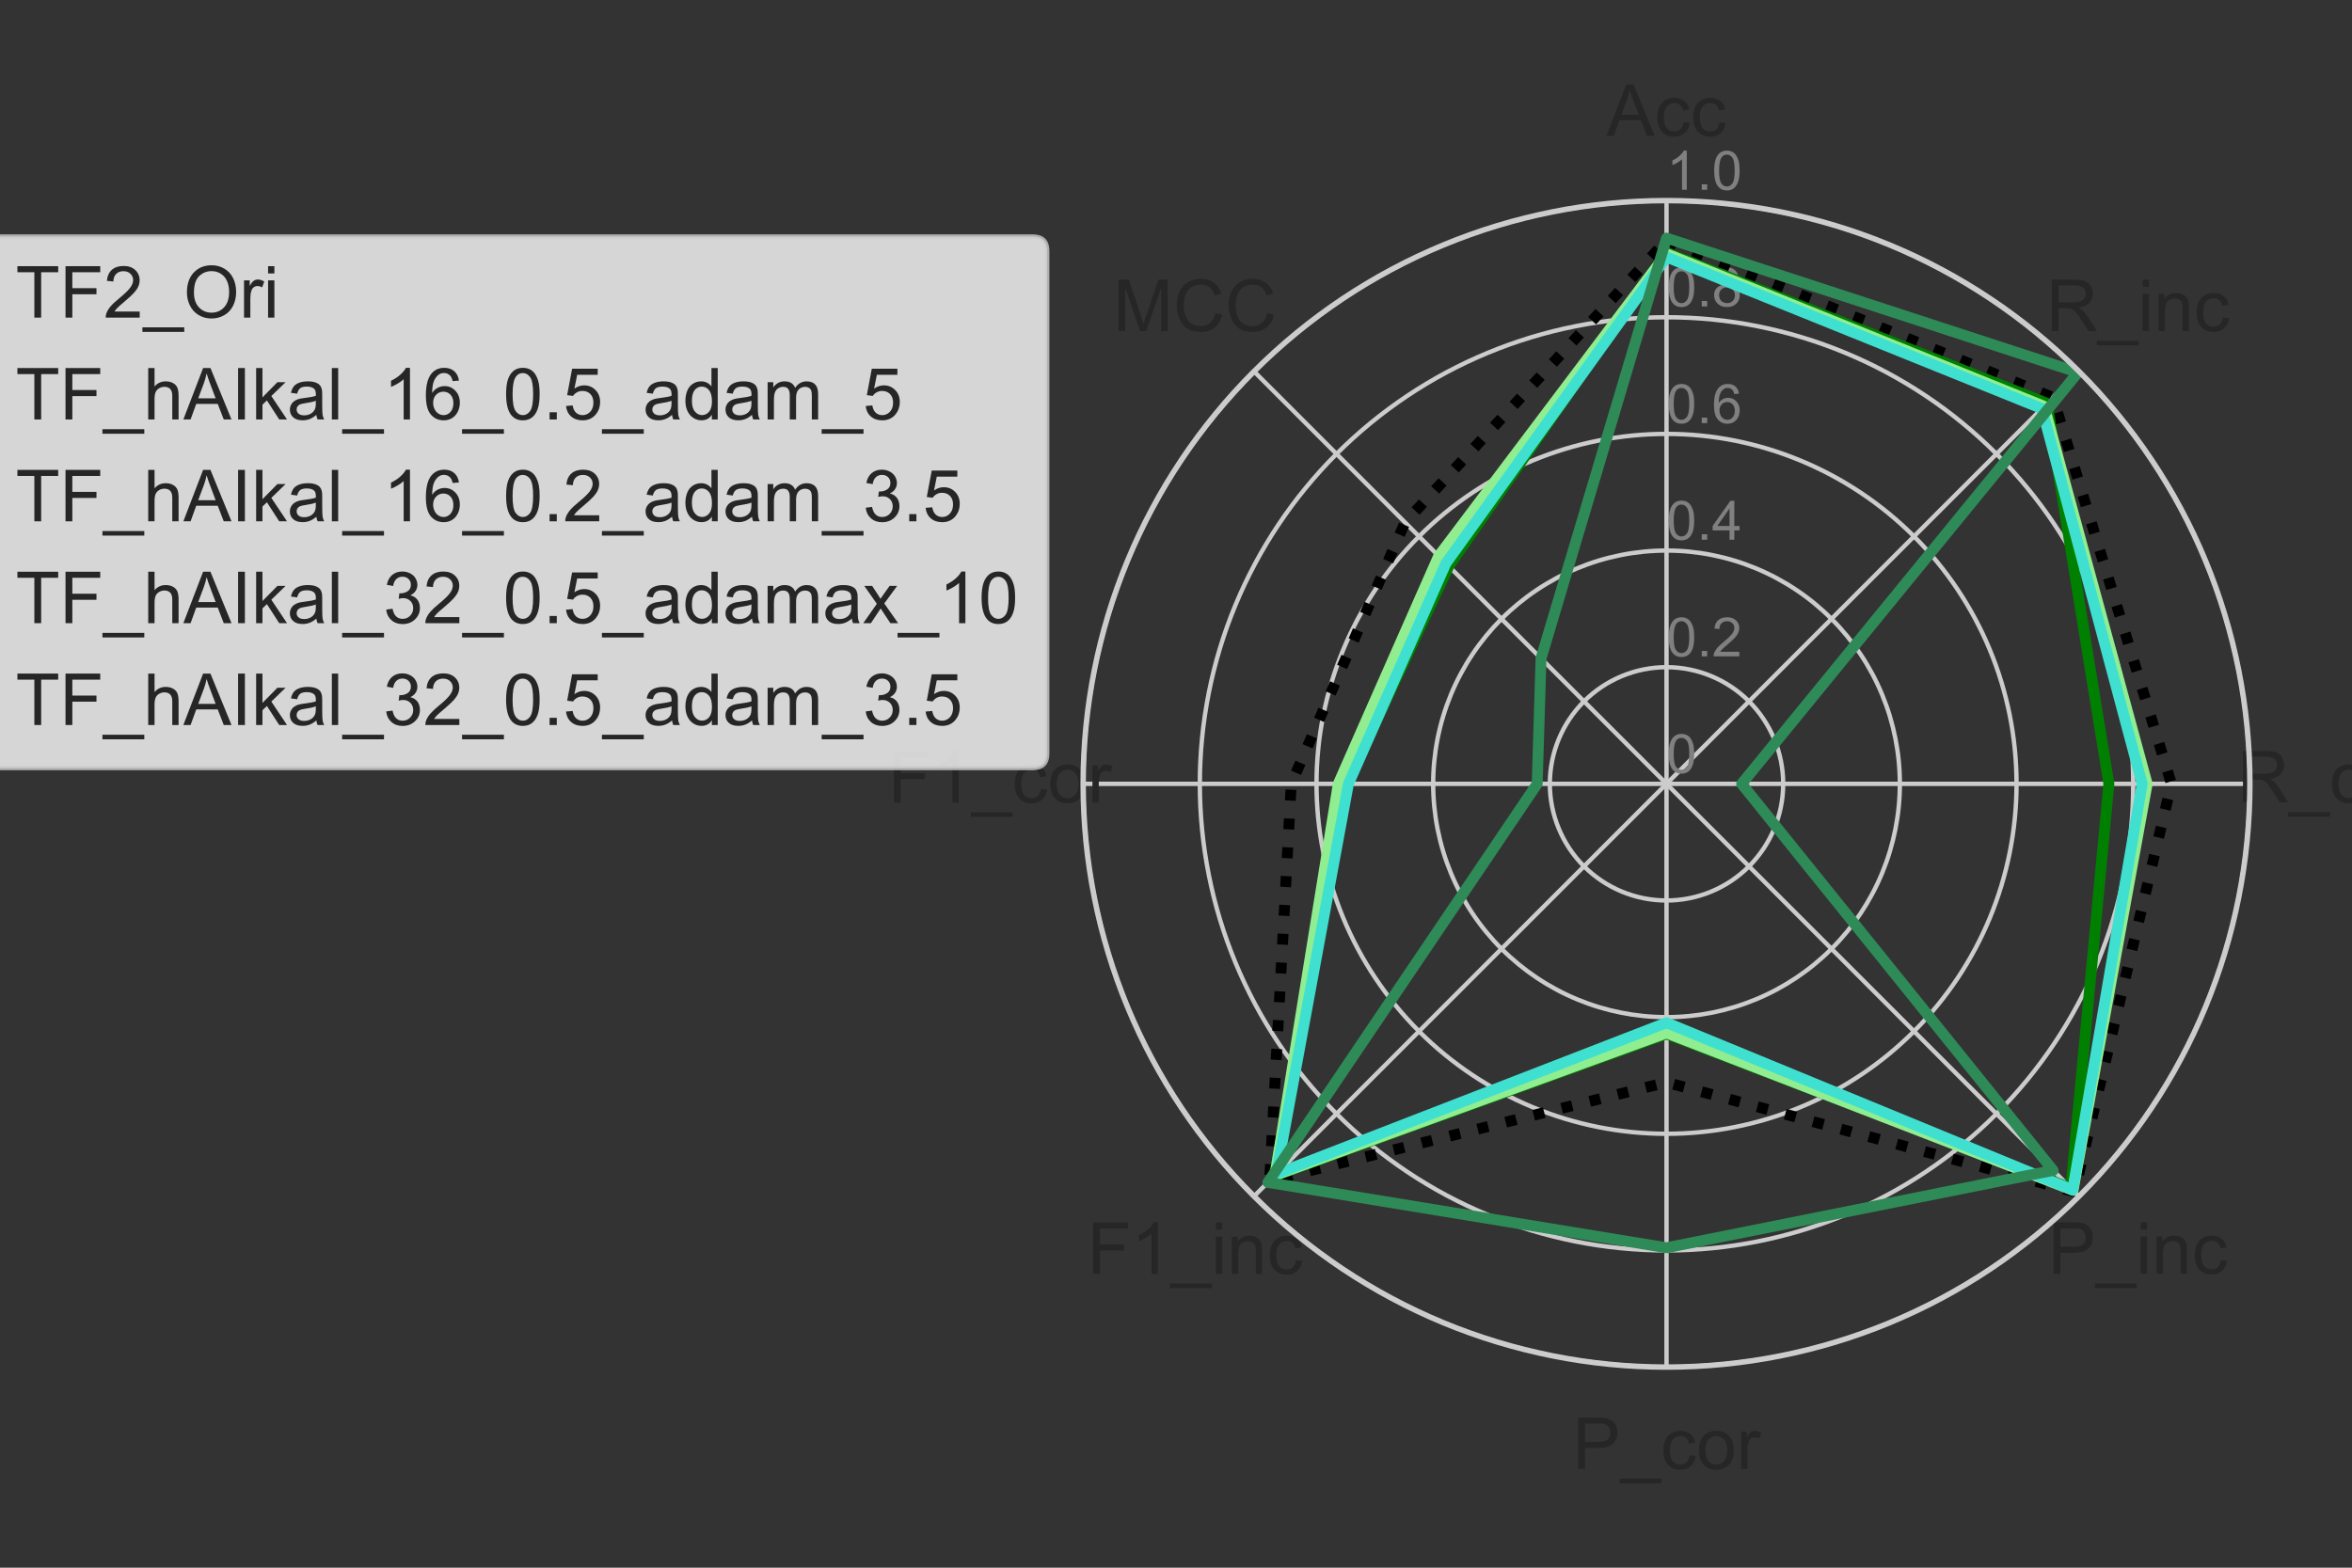 <?xml version="1.0" encoding="utf-8" standalone="no"?>
<!DOCTYPE svg PUBLIC "-//W3C//DTD SVG 1.1//EN"
  "http://www.w3.org/Graphics/SVG/1.1/DTD/svg11.dtd">
<!-- Created with matplotlib (https://matplotlib.org/) -->
<svg height="288pt" version="1.1" viewBox="0 0 432 288" width="432pt" xmlns="http://www.w3.org/2000/svg" xmlns:xlink="http://www.w3.org/1999/xlink">
 <rect x="0" y="0" width="432" height="288" fill="#333333" stroke="none"/>
 <defs>
  <style type="text/css">*{stroke-linecap:butt;stroke-linejoin:round;}</style>
 </defs>
 <g id="figure_1">
  <g id="patch_1">
   <path d="M 0 288 
L 432 288 
L 432 0 
L 0 0 
z
" style="fill:none;"/>
  </g>
  <g id="axes_1">
   <g id="patch_2">
    <path d="M 413.243 144 
C 413.243 129.929 410.471 115.996 405.087 102.996 
C 399.702 89.997 391.809 78.184 381.86 68.235 
C 371.911 58.286 360.098 50.393 347.099 45.008 
C 334.099 39.624 320.166 36.852 306.095 36.852 
C 292.024 36.852 278.091 39.624 265.091 45.008 
C 252.092 50.393 240.279 58.286 230.33 68.235 
C 220.381 78.184 212.488 89.997 207.103 102.996 
C 201.719 115.996 198.947 129.929 198.947 144 
C 198.947 158.071 201.719 172.004 207.103 185.004 
C 212.488 198.003 220.381 209.816 230.33 219.765 
C 240.279 229.714 252.092 237.607 265.091 242.992 
C 278.091 248.376 292.024 251.148 306.095 251.148 
C 320.166 251.148 334.099 248.376 347.099 242.992 
C 360.098 237.607 371.911 229.714 381.86 219.765 
C 391.809 209.816 399.702 198.003 405.087 185.004 
C 410.471 172.004 413.243 158.071 413.243 144 
M 306.095 144 
C 306.095 144 306.095 144 306.095 144 
C 306.095 144 306.095 144 306.095 144 
C 306.095 144 306.095 144 306.095 144 
C 306.095 144 306.095 144 306.095 144 
C 306.095 144 306.095 144 306.095 144 
C 306.095 144 306.095 144 306.095 144 
C 306.095 144 306.095 144 306.095 144 
C 306.095 144 306.095 144 306.095 144 
C 306.095 144 306.095 144 306.095 144 
C 306.095 144 306.095 144 306.095 144 
C 306.095 144 306.095 144 306.095 144 
C 306.095 144 306.095 144 306.095 144 
C 306.095 144 306.095 144 306.095 144 
C 306.095 144 306.095 144 306.095 144 
C 306.095 144 306.095 144 306.095 144 
C 306.095 144 306.095 144 306.095 144 
M 413.243 144 
z
" style="fill:none;"/>
   </g>
   <g id="matplotlib.axis_1">
    <g id="xtick_1">
     <g id="line2d_1">
      <path clip-path="url(#p8d826394d3)" d="M 306.095 144 
L 306.095 36.852 
" style="fill:none;stroke:#cccccc;stroke-linecap:round;stroke-width:0.8;"/>
     </g>
     <g id="text_1">
      <!-- Acc -->
      <g style="fill:#262626;" transform="translate(295.093 24.964)scale(0.132 -0.132)">
       <defs>
        <path d="M -0.141 0 
L 27.344 71.578 
L 37.547 71.578 
L 66.844 0 
L 56.062 0 
L 47.703 21.688 
L 17.781 21.688 
L 9.906 0 
z
M 20.516 29.391 
L 44.781 29.391 
L 37.312 49.219 
Q 33.891 58.25 32.234 64.062 
Q 30.859 57.172 28.375 50.391 
z
" id="ArialMT-65"/>
        <path d="M 40.438 19 
L 49.078 17.875 
Q 47.656 8.938 41.812 3.875 
Q 35.984 -1.172 27.484 -1.172 
Q 16.844 -1.172 10.375 5.781 
Q 3.906 12.75 3.906 25.734 
Q 3.906 34.125 6.688 40.422 
Q 9.469 46.734 15.156 49.875 
Q 20.844 53.031 27.547 53.031 
Q 35.984 53.031 41.359 48.75 
Q 46.734 44.484 48.25 36.625 
L 39.703 35.297 
Q 38.484 40.531 35.375 43.156 
Q 32.281 45.797 27.875 45.797 
Q 21.234 45.797 17.078 41.031 
Q 12.938 36.281 12.938 25.984 
Q 12.938 15.531 16.938 10.797 
Q 20.953 6.062 27.391 6.062 
Q 32.562 6.062 36.031 9.234 
Q 39.5 12.406 40.438 19 
z
" id="ArialMT-99"/>
       </defs>
       <use xlink:href="#ArialMT-65"/>
       <use x="66.699" xlink:href="#ArialMT-99"/>
       <use x="116.699" xlink:href="#ArialMT-99"/>
      </g>
     </g>
    </g>
    <g id="xtick_2">
     <g id="line2d_2">
      <path clip-path="url(#p8d826394d3)" d="M 306.095 144 
L 381.86 68.235 
" style="fill:none;stroke:#cccccc;stroke-linecap:round;stroke-width:0.8;"/>
     </g>
     <g id="text_2">
      <!-- R_inc -->
      <g style="fill:#262626;" transform="translate(375.805 60.829)scale(0.132 -0.132)">
       <defs>
        <path d="M 7.859 0 
L 7.859 71.578 
L 39.594 71.578 
Q 49.172 71.578 54.141 69.641 
Q 59.125 67.719 62.109 62.828 
Q 65.094 57.953 65.094 52.047 
Q 65.094 44.438 60.156 39.203 
Q 55.219 33.984 44.922 32.562 
Q 48.688 30.766 50.641 29 
Q 54.781 25.203 58.5 19.484 
L 70.953 0 
L 59.031 0 
L 49.562 14.891 
Q 45.406 21.344 42.719 24.75 
Q 40.047 28.172 37.922 29.531 
Q 35.797 30.906 33.594 31.453 
Q 31.984 31.781 28.328 31.781 
L 17.328 31.781 
L 17.328 0 
z
M 17.328 39.984 
L 37.703 39.984 
Q 44.188 39.984 47.844 41.328 
Q 51.516 42.672 53.422 45.625 
Q 55.328 48.578 55.328 52.047 
Q 55.328 57.125 51.641 60.391 
Q 47.953 63.672 39.984 63.672 
L 17.328 63.672 
z
" id="ArialMT-82"/>
        <path d="M -1.516 -19.875 
L -1.516 -13.531 
L 56.734 -13.531 
L 56.734 -19.875 
z
" id="ArialMT-95"/>
        <path d="M 6.641 61.469 
L 6.641 71.578 
L 15.438 71.578 
L 15.438 61.469 
z
M 6.641 0 
L 6.641 51.859 
L 15.438 51.859 
L 15.438 0 
z
" id="ArialMT-105"/>
        <path d="M 6.594 0 
L 6.594 51.859 
L 14.5 51.859 
L 14.5 44.484 
Q 20.219 53.031 31 53.031 
Q 35.688 53.031 39.625 51.344 
Q 43.562 49.656 45.516 46.922 
Q 47.469 44.188 48.25 40.438 
Q 48.734 37.984 48.734 31.891 
L 48.734 0 
L 39.938 0 
L 39.938 31.547 
Q 39.938 36.922 38.906 39.578 
Q 37.891 42.234 35.281 43.812 
Q 32.672 45.406 29.156 45.406 
Q 23.531 45.406 19.453 41.844 
Q 15.375 38.281 15.375 28.328 
L 15.375 0 
z
" id="ArialMT-110"/>
       </defs>
       <use xlink:href="#ArialMT-82"/>
       <use x="72.217" xlink:href="#ArialMT-95"/>
       <use x="127.832" xlink:href="#ArialMT-105"/>
       <use x="150.049" xlink:href="#ArialMT-110"/>
       <use x="205.664" xlink:href="#ArialMT-99"/>
      </g>
     </g>
    </g>
    <g id="xtick_3">
     <g id="line2d_3">
      <path clip-path="url(#p8d826394d3)" d="M 306.095 144 
L 413.243 144 
" style="fill:none;stroke:#cccccc;stroke-linecap:round;stroke-width:0.8;"/>
     </g>
     <g id="text_3">
      <!-- R_cor -->
      <g style="fill:#262626;" transform="translate(410.939 147.412)scale(0.132 -0.132)">
       <defs>
        <path d="M 3.328 25.922 
Q 3.328 40.328 11.328 47.266 
Q 18.016 53.031 27.641 53.031 
Q 38.328 53.031 45.109 46.016 
Q 51.906 39.016 51.906 26.656 
Q 51.906 16.656 48.906 10.906 
Q 45.906 5.172 40.156 2 
Q 34.422 -1.172 27.641 -1.172 
Q 16.75 -1.172 10.031 5.812 
Q 3.328 12.797 3.328 25.922 
z
M 12.359 25.922 
Q 12.359 15.969 16.703 11.016 
Q 21.047 6.062 27.641 6.062 
Q 34.188 6.062 38.531 11.031 
Q 42.875 16.016 42.875 26.219 
Q 42.875 35.844 38.5 40.797 
Q 34.125 45.75 27.641 45.75 
Q 21.047 45.75 16.703 40.812 
Q 12.359 35.891 12.359 25.922 
z
" id="ArialMT-111"/>
        <path d="M 6.5 0 
L 6.5 51.859 
L 14.406 51.859 
L 14.406 44 
Q 17.438 49.516 20 51.266 
Q 22.562 53.031 25.641 53.031 
Q 30.078 53.031 34.672 50.203 
L 31.641 42.047 
Q 28.422 43.953 25.203 43.953 
Q 22.312 43.953 20.016 42.219 
Q 17.719 40.484 16.75 37.406 
Q 15.281 32.719 15.281 27.156 
L 15.281 0 
z
" id="ArialMT-114"/>
       </defs>
       <use xlink:href="#ArialMT-82"/>
       <use x="72.217" xlink:href="#ArialMT-95"/>
       <use x="127.832" xlink:href="#ArialMT-99"/>
       <use x="177.832" xlink:href="#ArialMT-111"/>
       <use x="233.447" xlink:href="#ArialMT-114"/>
      </g>
     </g>
    </g>
    <g id="xtick_4">
     <g id="line2d_4">
      <path clip-path="url(#p8d826394d3)" d="M 306.095 144 
L 381.86 219.765 
" style="fill:none;stroke:#cccccc;stroke-linecap:round;stroke-width:0.8;"/>
     </g>
     <g id="text_4">
      <!-- P_inc -->
      <g style="fill:#262626;" transform="translate(376.17 233.996)scale(0.132 -0.132)">
       <defs>
        <path d="M 7.719 0 
L 7.719 71.578 
L 34.719 71.578 
Q 41.844 71.578 45.609 70.906 
Q 50.875 70.016 54.438 67.547 
Q 58.016 65.094 60.188 60.641 
Q 62.359 56.203 62.359 50.875 
Q 62.359 41.75 56.547 35.422 
Q 50.734 29.109 35.547 29.109 
L 17.188 29.109 
L 17.188 0 
z
M 17.188 37.547 
L 35.688 37.547 
Q 44.875 37.547 48.734 40.969 
Q 52.594 44.391 52.594 50.594 
Q 52.594 55.078 50.312 58.266 
Q 48.047 61.469 44.344 62.5 
Q 41.938 63.141 35.5 63.141 
L 17.188 63.141 
z
" id="ArialMT-80"/>
       </defs>
       <use xlink:href="#ArialMT-80"/>
       <use x="66.699" xlink:href="#ArialMT-95"/>
       <use x="122.314" xlink:href="#ArialMT-105"/>
       <use x="144.531" xlink:href="#ArialMT-110"/>
       <use x="200.146" xlink:href="#ArialMT-99"/>
      </g>
     </g>
    </g>
    <g id="xtick_5">
     <g id="line2d_5">
      <path clip-path="url(#p8d826394d3)" d="M 306.095 144 
L 306.095 251.148 
" style="fill:none;stroke:#cccccc;stroke-linecap:round;stroke-width:0.8;"/>
     </g>
     <g id="text_5">
      <!-- P_cor -->
      <g style="fill:#262626;" transform="translate(288.855 269.86)scale(0.132 -0.132)">
       <use xlink:href="#ArialMT-80"/>
       <use x="66.699" xlink:href="#ArialMT-95"/>
       <use x="122.314" xlink:href="#ArialMT-99"/>
       <use x="172.314" xlink:href="#ArialMT-111"/>
       <use x="227.93" xlink:href="#ArialMT-114"/>
      </g>
     </g>
    </g>
    <g id="xtick_6">
     <g id="line2d_6">
      <path clip-path="url(#p8d826394d3)" d="M 306.095 144 
L 230.33 219.765 
" style="fill:none;stroke:#cccccc;stroke-linecap:round;stroke-width:0.8;"/>
     </g>
     <g id="text_6">
      <!-- F1_inc -->
      <g style="fill:#262626;" transform="translate(199.703 234.016)scale(0.132 -0.132)">
       <defs>
        <path d="M 8.203 0 
L 8.203 71.578 
L 56.5 71.578 
L 56.5 63.141 
L 17.672 63.141 
L 17.672 40.969 
L 51.266 40.969 
L 51.266 32.516 
L 17.672 32.516 
L 17.672 0 
z
" id="ArialMT-70"/>
        <path d="M 37.25 0 
L 28.469 0 
L 28.469 56 
Q 25.297 52.984 20.141 49.953 
Q 14.984 46.922 10.891 45.406 
L 10.891 53.906 
Q 18.266 57.375 23.781 62.297 
Q 29.297 67.234 31.594 71.875 
L 37.25 71.875 
z
" id="ArialMT-49"/>
       </defs>
       <use xlink:href="#ArialMT-70"/>
       <use x="61.084" xlink:href="#ArialMT-49"/>
       <use x="116.699" xlink:href="#ArialMT-95"/>
       <use x="172.314" xlink:href="#ArialMT-105"/>
       <use x="194.531" xlink:href="#ArialMT-110"/>
       <use x="250.146" xlink:href="#ArialMT-99"/>
      </g>
     </g>
    </g>
    <g id="xtick_7">
     <g id="line2d_7">
      <path clip-path="url(#p8d826394d3)" d="M 306.095 144 
L 198.947 144 
" style="fill:none;stroke:#cccccc;stroke-linecap:round;stroke-width:0.8;"/>
     </g>
     <g id="text_7">
      <!-- F1_cor -->
      <g style="fill:#262626;" transform="translate(163.108 147.432)scale(0.132 -0.132)">
       <use xlink:href="#ArialMT-70"/>
       <use x="61.084" xlink:href="#ArialMT-49"/>
       <use x="116.699" xlink:href="#ArialMT-95"/>
       <use x="172.314" xlink:href="#ArialMT-99"/>
       <use x="222.314" xlink:href="#ArialMT-111"/>
       <use x="277.93" xlink:href="#ArialMT-114"/>
      </g>
     </g>
    </g>
    <g id="xtick_8">
     <g id="line2d_8">
      <path clip-path="url(#p8d826394d3)" d="M 306.095 144 
L 230.33 68.235 
" style="fill:none;stroke:#cccccc;stroke-linecap:round;stroke-width:0.8;"/>
     </g>
     <g id="text_8">
      <!-- MCC -->
      <g style="fill:#262626;" transform="translate(204.481 60.829)scale(0.132 -0.132)">
       <defs>
        <path d="M 7.422 0 
L 7.422 71.578 
L 21.688 71.578 
L 38.625 20.906 
Q 40.969 13.812 42.047 10.297 
Q 43.266 14.203 45.844 21.781 
L 62.984 71.578 
L 75.734 71.578 
L 75.734 0 
L 66.609 0 
L 66.609 59.906 
L 45.797 0 
L 37.25 0 
L 16.547 60.938 
L 16.547 0 
z
" id="ArialMT-77"/>
        <path d="M 58.797 25.094 
L 68.266 22.703 
Q 65.281 11.031 57.547 4.906 
Q 49.812 -1.219 38.625 -1.219 
Q 27.047 -1.219 19.797 3.484 
Q 12.547 8.203 8.766 17.141 
Q 4.984 26.078 4.984 36.328 
Q 4.984 47.516 9.25 55.828 
Q 13.531 64.156 21.406 68.469 
Q 29.297 72.797 38.766 72.797 
Q 49.516 72.797 56.828 67.328 
Q 64.156 61.859 67.047 51.953 
L 57.719 49.75 
Q 55.219 57.562 50.484 61.125 
Q 45.75 64.703 38.578 64.703 
Q 30.328 64.703 24.781 60.734 
Q 19.234 56.781 16.984 50.109 
Q 14.75 43.453 14.75 36.375 
Q 14.75 27.25 17.406 20.438 
Q 20.062 13.625 25.672 10.25 
Q 31.297 6.891 37.844 6.891 
Q 45.797 6.891 51.312 11.469 
Q 56.844 16.062 58.797 25.094 
z
" id="ArialMT-67"/>
       </defs>
       <use xlink:href="#ArialMT-77"/>
       <use x="83.301" xlink:href="#ArialMT-67"/>
       <use x="155.518" xlink:href="#ArialMT-67"/>
      </g>
     </g>
    </g>
   </g>
   <g id="matplotlib.axis_2">
    <g id="ytick_1">
     <g id="line2d_9">
      <path clip-path="url(#p8d826394d3)" d="M 306.095 144 
C 306.095 144 306.095 144 306.095 144 
C 306.095 144 306.095 144 306.095 144 
C 306.095 144 306.095 144 306.095 144 
C 306.095 144 306.095 144 306.095 144 
C 306.095 144 306.095 144 306.095 144 
C 306.095 144 306.095 144 306.095 144 
C 306.095 144 306.095 144 306.095 144 
C 306.095 144 306.095 144 306.095 144 
C 306.095 144 306.095 144 306.095 144 
C 306.095 144 306.095 144 306.095 144 
C 306.095 144 306.095 144 306.095 144 
C 306.095 144 306.095 144 306.095 144 
C 306.095 144 306.095 144 306.095 144 
C 306.095 144 306.095 144 306.095 144 
C 306.095 144 306.095 144 306.095 144 
C 306.095 144 306.095 144 306.095 144 
" style="fill:none;stroke:#cccccc;stroke-linecap:round;stroke-width:0.8;"/>
     </g>
     <g id="text_9">
      <!-- 0 -->
      <g style="fill:#808080;" transform="translate(306.095 142.012)scale(0.1 -0.1)">
       <defs>
        <path d="M 4.156 35.297 
Q 4.156 48 6.766 55.734 
Q 9.375 63.484 14.516 67.672 
Q 19.672 71.875 27.484 71.875 
Q 33.25 71.875 37.594 69.547 
Q 41.938 67.234 44.766 62.859 
Q 47.609 58.5 49.219 52.219 
Q 50.828 45.953 50.828 35.297 
Q 50.828 22.703 48.234 14.969 
Q 45.656 7.234 40.5 3 
Q 35.359 -1.219 27.484 -1.219 
Q 17.141 -1.219 11.234 6.203 
Q 4.156 15.141 4.156 35.297 
z
M 13.188 35.297 
Q 13.188 17.672 17.312 11.828 
Q 21.438 6 27.484 6 
Q 33.547 6 37.672 11.859 
Q 41.797 17.719 41.797 35.297 
Q 41.797 52.984 37.672 58.781 
Q 33.547 64.594 27.391 64.594 
Q 21.344 64.594 17.719 59.469 
Q 13.188 52.938 13.188 35.297 
z
" id="ArialMT-48"/>
       </defs>
       <use xlink:href="#ArialMT-48"/>
      </g>
     </g>
    </g>
    <g id="ytick_2">
     <g id="line2d_10">
      <path clip-path="url(#p8d826394d3)" d="M 306.095 122.57 
C 308.909 122.57 311.696 123.125 314.296 124.202 
C 316.896 125.279 319.258 126.857 321.248 128.847 
C 323.238 130.837 324.816 133.199 325.893 135.799 
C 326.97 138.399 327.525 141.186 327.525 144 
C 327.525 146.814 326.97 149.601 325.893 152.201 
C 324.816 154.801 323.238 157.163 321.248 159.153 
C 319.258 161.143 316.896 162.721 314.296 163.798 
C 311.696 164.875 308.909 165.43 306.095 165.43 
C 303.281 165.43 300.494 164.875 297.894 163.798 
C 295.294 162.721 292.932 161.143 290.942 159.153 
C 288.952 157.163 287.374 154.801 286.297 152.201 
C 285.22 149.601 284.665 146.814 284.665 144 
C 284.665 141.186 285.22 138.399 286.297 135.799 
C 287.374 133.199 288.952 130.837 290.942 128.847 
C 292.932 126.857 295.294 125.279 297.894 124.202 
C 300.494 123.125 303.281 122.57 306.095 122.57 
" style="fill:none;stroke:#cccccc;stroke-linecap:round;stroke-width:0.8;"/>
     </g>
     <g id="text_10">
      <!-- 0.2 -->
      <g style="fill:#808080;" transform="translate(306.095 120.583)scale(0.1 -0.1)">
       <defs>
        <path d="M 9.078 0 
L 9.078 10.016 
L 19.094 10.016 
L 19.094 0 
z
" id="ArialMT-46"/>
        <path d="M 50.344 8.453 
L 50.344 0 
L 3.031 0 
Q 2.938 3.172 4.047 6.109 
Q 5.859 10.938 9.828 15.625 
Q 13.812 20.312 21.344 26.469 
Q 33.016 36.031 37.109 41.625 
Q 41.219 47.219 41.219 52.203 
Q 41.219 57.422 37.469 61 
Q 33.734 64.594 27.734 64.594 
Q 21.391 64.594 17.578 60.781 
Q 13.766 56.984 13.719 50.25 
L 4.688 51.172 
Q 5.609 61.281 11.656 66.578 
Q 17.719 71.875 27.938 71.875 
Q 38.234 71.875 44.234 66.156 
Q 50.25 60.453 50.25 52 
Q 50.25 47.703 48.484 43.547 
Q 46.734 39.406 42.656 34.812 
Q 38.578 30.219 29.109 22.219 
Q 21.188 15.578 18.938 13.203 
Q 16.703 10.844 15.234 8.453 
z
" id="ArialMT-50"/>
       </defs>
       <use xlink:href="#ArialMT-48"/>
       <use x="55.615" xlink:href="#ArialMT-46"/>
       <use x="83.398" xlink:href="#ArialMT-50"/>
      </g>
     </g>
    </g>
    <g id="ytick_3">
     <g id="line2d_11">
      <path clip-path="url(#p8d826394d3)" d="M 306.095 101.141 
C 311.723 101.141 317.297 102.249 322.497 104.403 
C 327.696 106.557 332.421 109.714 336.401 113.694 
C 340.381 117.674 343.538 122.399 345.692 127.598 
C 347.846 132.798 348.954 138.372 348.954 144 
C 348.954 149.628 347.846 155.202 345.692 160.402 
C 343.538 165.601 340.381 170.326 336.401 174.306 
C 332.421 178.286 327.696 181.443 322.497 183.597 
C 317.297 185.751 311.723 186.859 306.095 186.859 
C 300.467 186.859 294.893 185.751 289.693 183.597 
C 284.494 181.443 279.769 178.286 275.789 174.306 
C 271.809 170.326 268.652 165.601 266.498 160.402 
C 264.344 155.202 263.236 149.628 263.236 144 
C 263.236 138.372 264.344 132.798 266.498 127.598 
C 268.652 122.399 271.809 117.674 275.789 113.694 
C 279.769 109.714 284.494 106.557 289.693 104.403 
C 294.893 102.249 300.467 101.141 306.095 101.141 
" style="fill:none;stroke:#cccccc;stroke-linecap:round;stroke-width:0.8;"/>
     </g>
     <g id="text_11">
      <!-- 0.4 -->
      <g style="fill:#808080;" transform="translate(306.095 99.153)scale(0.1 -0.1)">
       <defs>
        <path d="M 32.328 0 
L 32.328 17.141 
L 1.266 17.141 
L 1.266 25.203 
L 33.938 71.578 
L 41.109 71.578 
L 41.109 25.203 
L 50.781 25.203 
L 50.781 17.141 
L 41.109 17.141 
L 41.109 0 
z
M 32.328 25.203 
L 32.328 57.469 
L 9.906 25.203 
z
" id="ArialMT-52"/>
       </defs>
       <use xlink:href="#ArialMT-48"/>
       <use x="55.615" xlink:href="#ArialMT-46"/>
       <use x="83.398" xlink:href="#ArialMT-52"/>
      </g>
     </g>
    </g>
    <g id="ytick_4">
     <g id="line2d_12">
      <path clip-path="url(#p8d826394d3)" d="M 306.095 79.711 
C 314.537 79.711 322.898 81.374 330.697 84.605 
C 338.497 87.836 345.584 92.571 351.554 98.541 
C 357.524 104.511 362.259 111.598 365.49 119.398 
C 368.721 127.197 370.384 135.558 370.384 144 
C 370.384 152.442 368.721 160.803 365.49 168.602 
C 362.259 176.402 357.524 183.489 351.554 189.459 
C 345.584 195.429 338.497 200.164 330.697 203.395 
C 322.898 206.626 314.537 208.289 306.095 208.289 
C 297.653 208.289 289.292 206.626 281.493 203.395 
C 273.693 200.164 266.606 195.429 260.636 189.459 
C 254.666 183.489 249.931 176.402 246.7 168.602 
C 243.469 160.803 241.806 152.442 241.806 144 
C 241.806 135.558 243.469 127.197 246.7 119.398 
C 249.931 111.598 254.666 104.511 260.636 98.541 
C 266.606 92.571 273.693 87.836 281.493 84.605 
C 289.292 81.374 297.653 79.711 306.095 79.711 
" style="fill:none;stroke:#cccccc;stroke-linecap:round;stroke-width:0.8;"/>
     </g>
     <g id="text_12">
      <!-- 0.6 -->
      <g style="fill:#808080;" transform="translate(306.095 77.724)scale(0.1 -0.1)">
       <defs>
        <path d="M 49.75 54.047 
L 41.016 53.375 
Q 39.844 58.547 37.703 60.891 
Q 34.125 64.656 28.906 64.656 
Q 24.703 64.656 21.531 62.312 
Q 17.391 59.281 14.984 53.469 
Q 12.594 47.656 12.5 36.922 
Q 15.672 41.75 20.266 44.094 
Q 24.859 46.438 29.891 46.438 
Q 38.672 46.438 44.844 39.969 
Q 51.031 33.5 51.031 23.25 
Q 51.031 16.5 48.125 10.719 
Q 45.219 4.938 40.141 1.859 
Q 35.062 -1.219 28.609 -1.219 
Q 17.625 -1.219 10.688 6.859 
Q 3.766 14.938 3.766 33.5 
Q 3.766 54.25 11.422 63.672 
Q 18.109 71.875 29.438 71.875 
Q 37.891 71.875 43.281 67.141 
Q 48.688 62.406 49.75 54.047 
z
M 13.875 23.188 
Q 13.875 18.656 15.797 14.5 
Q 17.719 10.359 21.188 8.172 
Q 24.656 6 28.469 6 
Q 34.031 6 38.031 10.484 
Q 42.047 14.984 42.047 22.703 
Q 42.047 30.125 38.078 34.391 
Q 34.125 38.672 28.125 38.672 
Q 22.172 38.672 18.016 34.391 
Q 13.875 30.125 13.875 23.188 
z
" id="ArialMT-54"/>
       </defs>
       <use xlink:href="#ArialMT-48"/>
       <use x="55.615" xlink:href="#ArialMT-46"/>
       <use x="83.398" xlink:href="#ArialMT-54"/>
      </g>
     </g>
    </g>
    <g id="ytick_5">
     <g id="line2d_13">
      <path clip-path="url(#p8d826394d3)" d="M 306.095 58.282 
C 317.351 58.282 328.498 60.499 338.898 64.807 
C 349.298 69.114 358.748 75.428 366.707 83.388 
C 374.667 91.347 380.981 100.797 385.288 111.197 
C 389.596 121.597 391.813 132.744 391.813 144 
C 391.813 155.256 389.596 166.403 385.288 176.803 
C 380.981 187.203 374.667 196.653 366.707 204.612 
C 358.748 212.572 349.298 218.886 338.898 223.193 
C 328.498 227.501 317.351 229.718 306.095 229.718 
C 294.839 229.718 283.692 227.501 273.292 223.193 
C 262.892 218.886 253.442 212.572 245.483 204.612 
C 237.523 196.653 231.209 187.203 226.902 176.803 
C 222.594 166.403 220.377 155.256 220.377 144 
C 220.377 132.744 222.594 121.597 226.902 111.197 
C 231.209 100.797 237.523 91.347 245.483 83.388 
C 253.442 75.428 262.892 69.114 273.292 64.807 
C 283.692 60.499 294.839 58.282 306.095 58.282 
" style="fill:none;stroke:#cccccc;stroke-linecap:round;stroke-width:0.8;"/>
     </g>
     <g id="text_13">
      <!-- 0.8 -->
      <g style="fill:#808080;" transform="translate(306.095 56.294)scale(0.1 -0.1)">
       <defs>
        <path d="M 17.672 38.812 
Q 12.203 40.828 9.562 44.531 
Q 6.938 48.25 6.938 53.422 
Q 6.938 61.234 12.547 66.547 
Q 18.172 71.875 27.484 71.875 
Q 36.859 71.875 42.578 66.422 
Q 48.297 60.984 48.297 53.172 
Q 48.297 48.188 45.672 44.5 
Q 43.062 40.828 37.75 38.812 
Q 44.344 36.672 47.781 31.875 
Q 51.219 27.094 51.219 20.453 
Q 51.219 11.281 44.719 5.031 
Q 38.234 -1.219 27.641 -1.219 
Q 17.047 -1.219 10.547 5.047 
Q 4.047 11.328 4.047 20.703 
Q 4.047 27.688 7.594 32.391 
Q 11.141 37.109 17.672 38.812 
z
M 15.922 53.719 
Q 15.922 48.641 19.188 45.406 
Q 22.469 42.188 27.688 42.188 
Q 32.766 42.188 36.016 45.375 
Q 39.266 48.578 39.266 53.219 
Q 39.266 58.062 35.906 61.359 
Q 32.562 64.656 27.594 64.656 
Q 22.562 64.656 19.234 61.422 
Q 15.922 58.203 15.922 53.719 
z
M 13.094 20.656 
Q 13.094 16.891 14.875 13.375 
Q 16.656 9.859 20.172 7.922 
Q 23.688 6 27.734 6 
Q 34.031 6 38.125 10.047 
Q 42.234 14.109 42.234 20.359 
Q 42.234 26.703 38.016 30.859 
Q 33.797 35.016 27.438 35.016 
Q 21.234 35.016 17.156 30.906 
Q 13.094 26.812 13.094 20.656 
z
" id="ArialMT-56"/>
       </defs>
       <use xlink:href="#ArialMT-48"/>
       <use x="55.615" xlink:href="#ArialMT-46"/>
       <use x="83.398" xlink:href="#ArialMT-56"/>
      </g>
     </g>
    </g>
    <g id="ytick_6">
     <g id="line2d_14">
      <path clip-path="url(#p8d826394d3)" d="M 306.095 36.852 
C 320.166 36.852 334.099 39.624 347.099 45.008 
C 360.098 50.393 371.911 58.286 381.86 68.235 
C 391.809 78.184 399.702 89.997 405.087 102.996 
C 410.471 115.996 413.243 129.929 413.243 144 
C 413.243 158.071 410.471 172.004 405.087 185.004 
C 399.702 198.003 391.809 209.816 381.86 219.765 
C 371.911 229.714 360.098 237.607 347.099 242.992 
C 334.099 248.376 320.166 251.148 306.095 251.148 
C 292.024 251.148 278.091 248.376 265.091 242.992 
C 252.092 237.607 240.279 229.714 230.33 219.765 
C 220.381 209.816 212.488 198.003 207.103 185.004 
C 201.719 172.004 198.947 158.071 198.947 144 
C 198.947 129.929 201.719 115.996 207.103 102.996 
C 212.488 89.997 220.381 78.184 230.33 68.235 
C 240.279 58.286 252.092 50.393 265.091 45.008 
C 278.091 39.624 292.024 36.852 306.095 36.852 
" style="fill:none;stroke:#cccccc;stroke-linecap:round;stroke-width:0.8;"/>
     </g>
     <g id="text_14">
      <!-- 1.0 -->
      <g style="fill:#808080;" transform="translate(306.095 34.864)scale(0.1 -0.1)">
       <use xlink:href="#ArialMT-49"/>
       <use x="55.615" xlink:href="#ArialMT-46"/>
       <use x="83.398" xlink:href="#ArialMT-48"/>
      </g>
     </g>
    </g>
   </g>
   <g id="line2d_15">
    <path clip-path="url(#p8d826394d3)" d="M 306.095 44.17 
L 377.072 73.023 
L 398.832 144 
L 381.034 218.939 
L 306.095 198.838 
L 233.194 216.901 
L 237.167 144 
L 258.068 95.973 
L 306.095 44.17 
" style="fill:none;stroke:#000000;stroke-dasharray:2,3.3;stroke-dashoffset:0;stroke-width:2;"/>
   </g>
   <g id="line2d_16">
    <path clip-path="url(#p8d826394d3)" d="M 306.095 46.399 
L 375.996 74.099 
L 387.345 144 
L 380.368 218.273 
L 306.095 189.945 
L 234.073 216.022 
L 247.399 144 
L 266.106 104.011 
L 306.095 46.399 
" style="fill:none;stroke:#008000;stroke-linecap:round;stroke-width:2;"/>
   </g>
   <g id="line2d_17">
    <path clip-path="url(#p8d826394d3)" d="M 306.095 46.624 
L 375.45 74.645 
L 394.374 144 
L 380.761 218.666 
L 306.095 189.763 
L 234.186 215.909 
L 245.814 144 
L 264.25 102.155 
L 306.095 46.624 
" style="fill:none;stroke:#90ee90;stroke-linecap:round;stroke-width:2;"/>
   </g>
   <g id="line2d_18">
    <path clip-path="url(#p8d826394d3)" d="M 306.095 47.224 
L 375.041 75.054 
L 393.463 144 
L 380.701 218.606 
L 306.095 187.888 
L 234.429 215.666 
L 247.667 144 
L 265.576 103.481 
L 306.095 47.224 
" style="fill:none;stroke:#40e0d0;stroke-linecap:round;stroke-width:2;"/>
   </g>
   <g id="line2d_19">
    <path clip-path="url(#p8d826394d3)" d="M 306.095 43.742 
L 381.671 68.424 
L 319.896 144 
L 377.11 215.015 
L 306.095 229.226 
L 232.876 217.219 
L 282.34 144 
L 283.047 120.952 
L 306.095 43.742 
" style="fill:none;stroke:#2e8b57;stroke-linecap:round;stroke-width:2;"/>
   </g>
   <g id="patch_3">
    <path d="M 306.095 36.852 
C 292.024 36.852 278.091 39.624 265.091 45.008 
C 252.092 50.393 240.279 58.286 230.33 68.235 
C 220.381 78.184 212.488 89.997 207.103 102.996 
C 201.719 115.996 198.947 129.929 198.947 144 
C 198.947 158.071 201.719 172.004 207.103 185.004 
C 212.488 198.003 220.381 209.816 230.33 219.765 
C 240.279 229.714 252.092 237.607 265.091 242.992 
C 278.091 248.376 292.024 251.148 306.095 251.148 
C 320.166 251.148 334.099 248.376 347.099 242.992 
C 360.098 237.607 371.911 229.714 381.86 219.765 
C 391.809 209.816 399.702 198.003 405.087 185.004 
C 410.471 172.004 413.243 158.071 413.243 144 
C 413.243 129.929 410.471 115.996 405.087 102.996 
C 399.702 89.997 391.809 78.184 381.86 68.235 
C 371.911 58.286 360.098 50.393 347.099 45.008 
C 334.099 39.624 320.166 36.852 306.095 36.852 
" style="fill:none;stroke:#cccccc;stroke-linecap:square;stroke-linejoin:miter;"/>
   </g>
   <g id="legend_1">
    <g id="patch_4">
     <path d="M -36.712 141.097 
L 189.707 141.097 
Q 192.347 141.097 192.347 138.457 
L 192.347 46.092 
Q 192.347 43.452 189.707 43.452 
L -36.712 43.452 
Q -39.352 43.452 -39.352 46.092 
L -39.352 138.457 
Q -39.352 141.097 -36.712 141.097 
z
" style="fill:#ffffff;opacity:0.8;stroke:#cccccc;stroke-linejoin:miter;stroke-width:0.8;"/>
    </g>
    <g id="line2d_20">
     <path style="fill:none;stroke:#000000;stroke-dasharray:2,3.3;stroke-dashoffset:0;stroke-width:2;"/>
    </g>
    <g id="line2d_21"/>
    <g id="text_15">
     <!-- TF2_Ori -->
     <g style="fill:#262626;" transform="translate(2.888 58.349)scale(0.132 -0.132)">
      <defs>
       <path d="M 25.922 0 
L 25.922 63.141 
L 2.344 63.141 
L 2.344 71.578 
L 59.078 71.578 
L 59.078 63.141 
L 35.406 63.141 
L 35.406 0 
z
" id="ArialMT-84"/>
       <path d="M 4.828 34.859 
Q 4.828 52.688 14.391 62.766 
Q 23.969 72.859 39.109 72.859 
Q 49.031 72.859 56.984 68.109 
Q 64.938 63.375 69.109 54.906 
Q 73.297 46.438 73.297 35.688 
Q 73.297 24.812 68.891 16.219 
Q 64.5 7.625 56.438 3.203 
Q 48.391 -1.219 39.062 -1.219 
Q 28.953 -1.219 20.984 3.656 
Q 13.031 8.547 8.922 16.984 
Q 4.828 25.438 4.828 34.859 
z
M 14.594 34.719 
Q 14.594 21.781 21.547 14.328 
Q 28.516 6.891 39.016 6.891 
Q 49.703 6.891 56.609 14.406 
Q 63.531 21.922 63.531 35.75 
Q 63.531 44.484 60.578 51 
Q 57.625 57.516 51.922 61.109 
Q 46.234 64.703 39.156 64.703 
Q 29.109 64.703 21.844 57.781 
Q 14.594 50.875 14.594 34.719 
z
" id="ArialMT-79"/>
      </defs>
      <use xlink:href="#ArialMT-84"/>
      <use x="61.084" xlink:href="#ArialMT-70"/>
      <use x="122.168" xlink:href="#ArialMT-50"/>
      <use x="177.783" xlink:href="#ArialMT-95"/>
      <use x="233.398" xlink:href="#ArialMT-79"/>
      <use x="311.182" xlink:href="#ArialMT-114"/>
      <use x="344.482" xlink:href="#ArialMT-105"/>
     </g>
    </g>
    <g id="line2d_22">
     <path style="fill:none;stroke:#008000;stroke-linecap:round;stroke-width:2;"/>
    </g>
    <g id="line2d_23"/>
    <g id="text_16">
     <!-- TF_hAIkal_16_0.5_adam_5 -->
     <g style="fill:#262626;" transform="translate(2.888 77.06)scale(0.132 -0.132)">
      <defs>
       <path d="M 6.594 0 
L 6.594 71.578 
L 15.375 71.578 
L 15.375 45.906 
Q 21.531 53.031 30.906 53.031 
Q 36.672 53.031 40.922 50.75 
Q 45.172 48.484 47 44.484 
Q 48.828 40.484 48.828 32.859 
L 48.828 0 
L 40.047 0 
L 40.047 32.859 
Q 40.047 39.453 37.188 42.453 
Q 34.328 45.453 29.109 45.453 
Q 25.203 45.453 21.75 43.422 
Q 18.312 41.406 16.844 37.938 
Q 15.375 34.469 15.375 28.375 
L 15.375 0 
z
" id="ArialMT-104"/>
       <path d="M 9.328 0 
L 9.328 71.578 
L 18.797 71.578 
L 18.797 0 
z
" id="ArialMT-73"/>
       <path d="M 6.641 0 
L 6.641 71.578 
L 15.438 71.578 
L 15.438 30.766 
L 36.234 51.859 
L 47.609 51.859 
L 27.781 32.625 
L 49.609 0 
L 38.766 0 
L 21.625 26.516 
L 15.438 20.562 
L 15.438 0 
z
" id="ArialMT-107"/>
       <path d="M 40.438 6.391 
Q 35.547 2.25 31.031 0.531 
Q 26.516 -1.172 21.344 -1.172 
Q 12.797 -1.172 8.203 3 
Q 3.609 7.172 3.609 13.672 
Q 3.609 17.484 5.344 20.625 
Q 7.078 23.781 9.891 25.688 
Q 12.703 27.594 16.219 28.562 
Q 18.797 29.25 24.031 29.891 
Q 34.672 31.156 39.703 32.906 
Q 39.75 34.719 39.75 35.203 
Q 39.75 40.578 37.25 42.781 
Q 33.891 45.75 27.25 45.75 
Q 21.047 45.75 18.094 43.578 
Q 15.141 41.406 13.719 35.891 
L 5.125 37.062 
Q 6.297 42.578 8.984 45.969 
Q 11.672 49.359 16.75 51.188 
Q 21.828 53.031 28.516 53.031 
Q 35.156 53.031 39.297 51.469 
Q 43.453 49.906 45.406 47.531 
Q 47.359 45.172 48.141 41.547 
Q 48.578 39.312 48.578 33.453 
L 48.578 21.734 
Q 48.578 9.469 49.141 6.219 
Q 49.703 2.984 51.375 0 
L 42.188 0 
Q 40.828 2.734 40.438 6.391 
z
M 39.703 26.031 
Q 34.906 24.078 25.344 22.703 
Q 19.922 21.922 17.672 20.938 
Q 15.438 19.969 14.203 18.094 
Q 12.984 16.219 12.984 13.922 
Q 12.984 10.406 15.641 8.062 
Q 18.312 5.719 23.438 5.719 
Q 28.516 5.719 32.469 7.938 
Q 36.422 10.156 38.281 14.016 
Q 39.703 17 39.703 22.797 
z
" id="ArialMT-97"/>
       <path d="M 6.391 0 
L 6.391 71.578 
L 15.188 71.578 
L 15.188 0 
z
" id="ArialMT-108"/>
       <path d="M 4.156 18.75 
L 13.375 19.531 
Q 14.406 12.797 18.141 9.391 
Q 21.875 6 27.156 6 
Q 33.5 6 37.891 10.781 
Q 42.281 15.578 42.281 23.484 
Q 42.281 31 38.062 35.344 
Q 33.844 39.703 27 39.703 
Q 22.75 39.703 19.328 37.766 
Q 15.922 35.844 13.969 32.766 
L 5.719 33.844 
L 12.641 70.609 
L 48.25 70.609 
L 48.25 62.203 
L 19.672 62.203 
L 15.828 42.969 
Q 22.266 47.469 29.344 47.469 
Q 38.719 47.469 45.156 40.969 
Q 51.609 34.469 51.609 24.266 
Q 51.609 14.547 45.953 7.469 
Q 39.062 -1.219 27.156 -1.219 
Q 17.391 -1.219 11.203 4.25 
Q 5.031 9.719 4.156 18.75 
z
" id="ArialMT-53"/>
       <path d="M 40.234 0 
L 40.234 6.547 
Q 35.297 -1.172 25.734 -1.172 
Q 19.531 -1.172 14.328 2.25 
Q 9.125 5.672 6.266 11.797 
Q 3.422 17.922 3.422 25.875 
Q 3.422 33.641 6 39.969 
Q 8.594 46.297 13.766 49.656 
Q 18.953 53.031 25.344 53.031 
Q 30.031 53.031 33.688 51.047 
Q 37.359 49.078 39.656 45.906 
L 39.656 71.578 
L 48.391 71.578 
L 48.391 0 
z
M 12.453 25.875 
Q 12.453 15.922 16.641 10.984 
Q 20.844 6.062 26.562 6.062 
Q 32.328 6.062 36.344 10.766 
Q 40.375 15.484 40.375 25.141 
Q 40.375 35.797 36.266 40.766 
Q 32.172 45.75 26.172 45.75 
Q 20.312 45.75 16.375 40.969 
Q 12.453 36.188 12.453 25.875 
z
" id="ArialMT-100"/>
       <path d="M 6.594 0 
L 6.594 51.859 
L 14.453 51.859 
L 14.453 44.578 
Q 16.891 48.391 20.938 50.703 
Q 25 53.031 30.172 53.031 
Q 35.938 53.031 39.625 50.641 
Q 43.312 48.25 44.828 43.953 
Q 50.984 53.031 60.844 53.031 
Q 68.562 53.031 72.703 48.75 
Q 76.859 44.484 76.859 35.594 
L 76.859 0 
L 68.109 0 
L 68.109 32.672 
Q 68.109 37.938 67.25 40.25 
Q 66.406 42.578 64.156 43.984 
Q 61.922 45.406 58.891 45.406 
Q 53.422 45.406 49.797 41.766 
Q 46.188 38.141 46.188 30.125 
L 46.188 0 
L 37.406 0 
L 37.406 33.688 
Q 37.406 39.547 35.25 42.469 
Q 33.109 45.406 28.219 45.406 
Q 24.516 45.406 21.359 43.453 
Q 18.219 41.5 16.797 37.734 
Q 15.375 33.984 15.375 26.906 
L 15.375 0 
z
" id="ArialMT-109"/>
      </defs>
      <use xlink:href="#ArialMT-84"/>
      <use x="61.084" xlink:href="#ArialMT-70"/>
      <use x="122.168" xlink:href="#ArialMT-95"/>
      <use x="177.783" xlink:href="#ArialMT-104"/>
      <use x="233.398" xlink:href="#ArialMT-65"/>
      <use x="300.098" xlink:href="#ArialMT-73"/>
      <use x="327.881" xlink:href="#ArialMT-107"/>
      <use x="377.881" xlink:href="#ArialMT-97"/>
      <use x="433.496" xlink:href="#ArialMT-108"/>
      <use x="455.713" xlink:href="#ArialMT-95"/>
      <use x="511.328" xlink:href="#ArialMT-49"/>
      <use x="566.943" xlink:href="#ArialMT-54"/>
      <use x="622.559" xlink:href="#ArialMT-95"/>
      <use x="678.174" xlink:href="#ArialMT-48"/>
      <use x="733.789" xlink:href="#ArialMT-46"/>
      <use x="761.572" xlink:href="#ArialMT-53"/>
      <use x="817.188" xlink:href="#ArialMT-95"/>
      <use x="872.803" xlink:href="#ArialMT-97"/>
      <use x="928.418" xlink:href="#ArialMT-100"/>
      <use x="984.033" xlink:href="#ArialMT-97"/>
      <use x="1039.648" xlink:href="#ArialMT-109"/>
      <use x="1122.949" xlink:href="#ArialMT-95"/>
      <use x="1178.564" xlink:href="#ArialMT-53"/>
     </g>
    </g>
    <g id="line2d_24">
     <path style="fill:none;stroke:#90ee90;stroke-linecap:round;stroke-width:2;"/>
    </g>
    <g id="line2d_25"/>
    <g id="text_17">
     <!-- TF_hAIkal_16_0.2_adam_3.5 -->
     <g style="fill:#262626;" transform="translate(2.888 95.771)scale(0.132 -0.132)">
      <defs>
       <path d="M 4.203 18.891 
L 12.984 20.062 
Q 14.5 12.594 18.141 9.297 
Q 21.781 6 27 6 
Q 33.203 6 37.469 10.297 
Q 41.75 14.594 41.75 20.953 
Q 41.75 27 37.797 30.922 
Q 33.844 34.859 27.734 34.859 
Q 25.25 34.859 21.531 33.891 
L 22.516 41.609 
Q 23.391 41.5 23.922 41.5 
Q 29.547 41.5 34.031 44.422 
Q 38.531 47.359 38.531 53.469 
Q 38.531 58.297 35.25 61.469 
Q 31.984 64.656 26.812 64.656 
Q 21.688 64.656 18.266 61.422 
Q 14.844 58.203 13.875 51.766 
L 5.078 53.328 
Q 6.688 62.156 12.391 67.016 
Q 18.109 71.875 26.609 71.875 
Q 32.469 71.875 37.391 69.359 
Q 42.328 66.844 44.938 62.5 
Q 47.562 58.156 47.562 53.266 
Q 47.562 48.641 45.062 44.828 
Q 42.578 41.016 37.703 38.766 
Q 44.047 37.312 47.562 32.688 
Q 51.078 28.078 51.078 21.141 
Q 51.078 11.766 44.234 5.25 
Q 37.406 -1.266 26.953 -1.266 
Q 17.531 -1.266 11.297 4.344 
Q 5.078 9.969 4.203 18.891 
z
" id="ArialMT-51"/>
      </defs>
      <use xlink:href="#ArialMT-84"/>
      <use x="61.084" xlink:href="#ArialMT-70"/>
      <use x="122.168" xlink:href="#ArialMT-95"/>
      <use x="177.783" xlink:href="#ArialMT-104"/>
      <use x="233.398" xlink:href="#ArialMT-65"/>
      <use x="300.098" xlink:href="#ArialMT-73"/>
      <use x="327.881" xlink:href="#ArialMT-107"/>
      <use x="377.881" xlink:href="#ArialMT-97"/>
      <use x="433.496" xlink:href="#ArialMT-108"/>
      <use x="455.713" xlink:href="#ArialMT-95"/>
      <use x="511.328" xlink:href="#ArialMT-49"/>
      <use x="566.943" xlink:href="#ArialMT-54"/>
      <use x="622.559" xlink:href="#ArialMT-95"/>
      <use x="678.174" xlink:href="#ArialMT-48"/>
      <use x="733.789" xlink:href="#ArialMT-46"/>
      <use x="761.572" xlink:href="#ArialMT-50"/>
      <use x="817.188" xlink:href="#ArialMT-95"/>
      <use x="872.803" xlink:href="#ArialMT-97"/>
      <use x="928.418" xlink:href="#ArialMT-100"/>
      <use x="984.033" xlink:href="#ArialMT-97"/>
      <use x="1039.648" xlink:href="#ArialMT-109"/>
      <use x="1122.949" xlink:href="#ArialMT-95"/>
      <use x="1178.564" xlink:href="#ArialMT-51"/>
      <use x="1234.18" xlink:href="#ArialMT-46"/>
      <use x="1261.963" xlink:href="#ArialMT-53"/>
     </g>
    </g>
    <g id="line2d_26">
     <path style="fill:none;stroke:#40e0d0;stroke-linecap:round;stroke-width:2;"/>
    </g>
    <g id="line2d_27"/>
    <g id="text_18">
     <!-- TF_hAIkal_32_0.5_adamax_10 -->
     <g style="fill:#262626;" transform="translate(2.888 114.482)scale(0.132 -0.132)">
      <defs>
       <path d="M 0.734 0 
L 19.672 26.953 
L 2.156 51.859 
L 13.141 51.859 
L 21.094 39.703 
Q 23.344 36.234 24.703 33.891 
Q 26.859 37.109 28.656 39.594 
L 37.406 51.859 
L 47.906 51.859 
L 29.984 27.438 
L 49.266 0 
L 38.484 0 
L 27.828 16.109 
L 25 20.453 
L 11.375 0 
z
" id="ArialMT-120"/>
      </defs>
      <use xlink:href="#ArialMT-84"/>
      <use x="61.084" xlink:href="#ArialMT-70"/>
      <use x="122.168" xlink:href="#ArialMT-95"/>
      <use x="177.783" xlink:href="#ArialMT-104"/>
      <use x="233.398" xlink:href="#ArialMT-65"/>
      <use x="300.098" xlink:href="#ArialMT-73"/>
      <use x="327.881" xlink:href="#ArialMT-107"/>
      <use x="377.881" xlink:href="#ArialMT-97"/>
      <use x="433.496" xlink:href="#ArialMT-108"/>
      <use x="455.713" xlink:href="#ArialMT-95"/>
      <use x="511.328" xlink:href="#ArialMT-51"/>
      <use x="566.943" xlink:href="#ArialMT-50"/>
      <use x="622.559" xlink:href="#ArialMT-95"/>
      <use x="678.174" xlink:href="#ArialMT-48"/>
      <use x="733.789" xlink:href="#ArialMT-46"/>
      <use x="761.572" xlink:href="#ArialMT-53"/>
      <use x="817.188" xlink:href="#ArialMT-95"/>
      <use x="872.803" xlink:href="#ArialMT-97"/>
      <use x="928.418" xlink:href="#ArialMT-100"/>
      <use x="984.033" xlink:href="#ArialMT-97"/>
      <use x="1039.648" xlink:href="#ArialMT-109"/>
      <use x="1122.949" xlink:href="#ArialMT-97"/>
      <use x="1178.564" xlink:href="#ArialMT-120"/>
      <use x="1228.564" xlink:href="#ArialMT-95"/>
      <use x="1284.18" xlink:href="#ArialMT-49"/>
      <use x="1339.795" xlink:href="#ArialMT-48"/>
     </g>
    </g>
    <g id="line2d_28">
     <path style="fill:none;stroke:#2e8b57;stroke-linecap:round;stroke-width:2;"/>
    </g>
    <g id="line2d_29"/>
    <g id="text_19">
     <!-- TF_hAIkal_32_0.5_adam_3.5 -->
     <g style="fill:#262626;" transform="translate(2.888 133.193)scale(0.132 -0.132)">
      <use xlink:href="#ArialMT-84"/>
      <use x="61.084" xlink:href="#ArialMT-70"/>
      <use x="122.168" xlink:href="#ArialMT-95"/>
      <use x="177.783" xlink:href="#ArialMT-104"/>
      <use x="233.398" xlink:href="#ArialMT-65"/>
      <use x="300.098" xlink:href="#ArialMT-73"/>
      <use x="327.881" xlink:href="#ArialMT-107"/>
      <use x="377.881" xlink:href="#ArialMT-97"/>
      <use x="433.496" xlink:href="#ArialMT-108"/>
      <use x="455.713" xlink:href="#ArialMT-95"/>
      <use x="511.328" xlink:href="#ArialMT-51"/>
      <use x="566.943" xlink:href="#ArialMT-50"/>
      <use x="622.559" xlink:href="#ArialMT-95"/>
      <use x="678.174" xlink:href="#ArialMT-48"/>
      <use x="733.789" xlink:href="#ArialMT-46"/>
      <use x="761.572" xlink:href="#ArialMT-53"/>
      <use x="817.188" xlink:href="#ArialMT-95"/>
      <use x="872.803" xlink:href="#ArialMT-97"/>
      <use x="928.418" xlink:href="#ArialMT-100"/>
      <use x="984.033" xlink:href="#ArialMT-97"/>
      <use x="1039.648" xlink:href="#ArialMT-109"/>
      <use x="1122.949" xlink:href="#ArialMT-95"/>
      <use x="1178.564" xlink:href="#ArialMT-51"/>
      <use x="1234.18" xlink:href="#ArialMT-46"/>
      <use x="1261.963" xlink:href="#ArialMT-53"/>
     </g>
    </g>
   </g>
  </g>
 </g>
 <defs>
  <clipPath id="p8d826394d3">
   <path d="M 413.243 144 
C 413.243 129.929 410.471 115.996 405.087 102.996 
C 399.702 89.997 391.809 78.184 381.86 68.235 
C 371.911 58.286 360.098 50.393 347.099 45.008 
C 334.099 39.624 320.166 36.852 306.095 36.852 
C 292.024 36.852 278.091 39.624 265.091 45.008 
C 252.092 50.393 240.279 58.286 230.33 68.235 
C 220.381 78.184 212.488 89.997 207.103 102.996 
C 201.719 115.996 198.947 129.929 198.947 144 
C 198.947 158.071 201.719 172.004 207.103 185.004 
C 212.488 198.003 220.381 209.816 230.33 219.765 
C 240.279 229.714 252.092 237.607 265.091 242.992 
C 278.091 248.376 292.024 251.148 306.095 251.148 
C 320.166 251.148 334.099 248.376 347.099 242.992 
C 360.098 237.607 371.911 229.714 381.86 219.765 
C 391.809 209.816 399.702 198.003 405.087 185.004 
C 410.471 172.004 413.243 158.071 413.243 144 
M 306.095 144 
C 306.095 144 306.095 144 306.095 144 
C 306.095 144 306.095 144 306.095 144 
C 306.095 144 306.095 144 306.095 144 
C 306.095 144 306.095 144 306.095 144 
C 306.095 144 306.095 144 306.095 144 
C 306.095 144 306.095 144 306.095 144 
C 306.095 144 306.095 144 306.095 144 
C 306.095 144 306.095 144 306.095 144 
C 306.095 144 306.095 144 306.095 144 
C 306.095 144 306.095 144 306.095 144 
C 306.095 144 306.095 144 306.095 144 
C 306.095 144 306.095 144 306.095 144 
C 306.095 144 306.095 144 306.095 144 
C 306.095 144 306.095 144 306.095 144 
C 306.095 144 306.095 144 306.095 144 
C 306.095 144 306.095 144 306.095 144 
M 413.243 144 
z
"/>
  </clipPath>
 </defs>
</svg>
